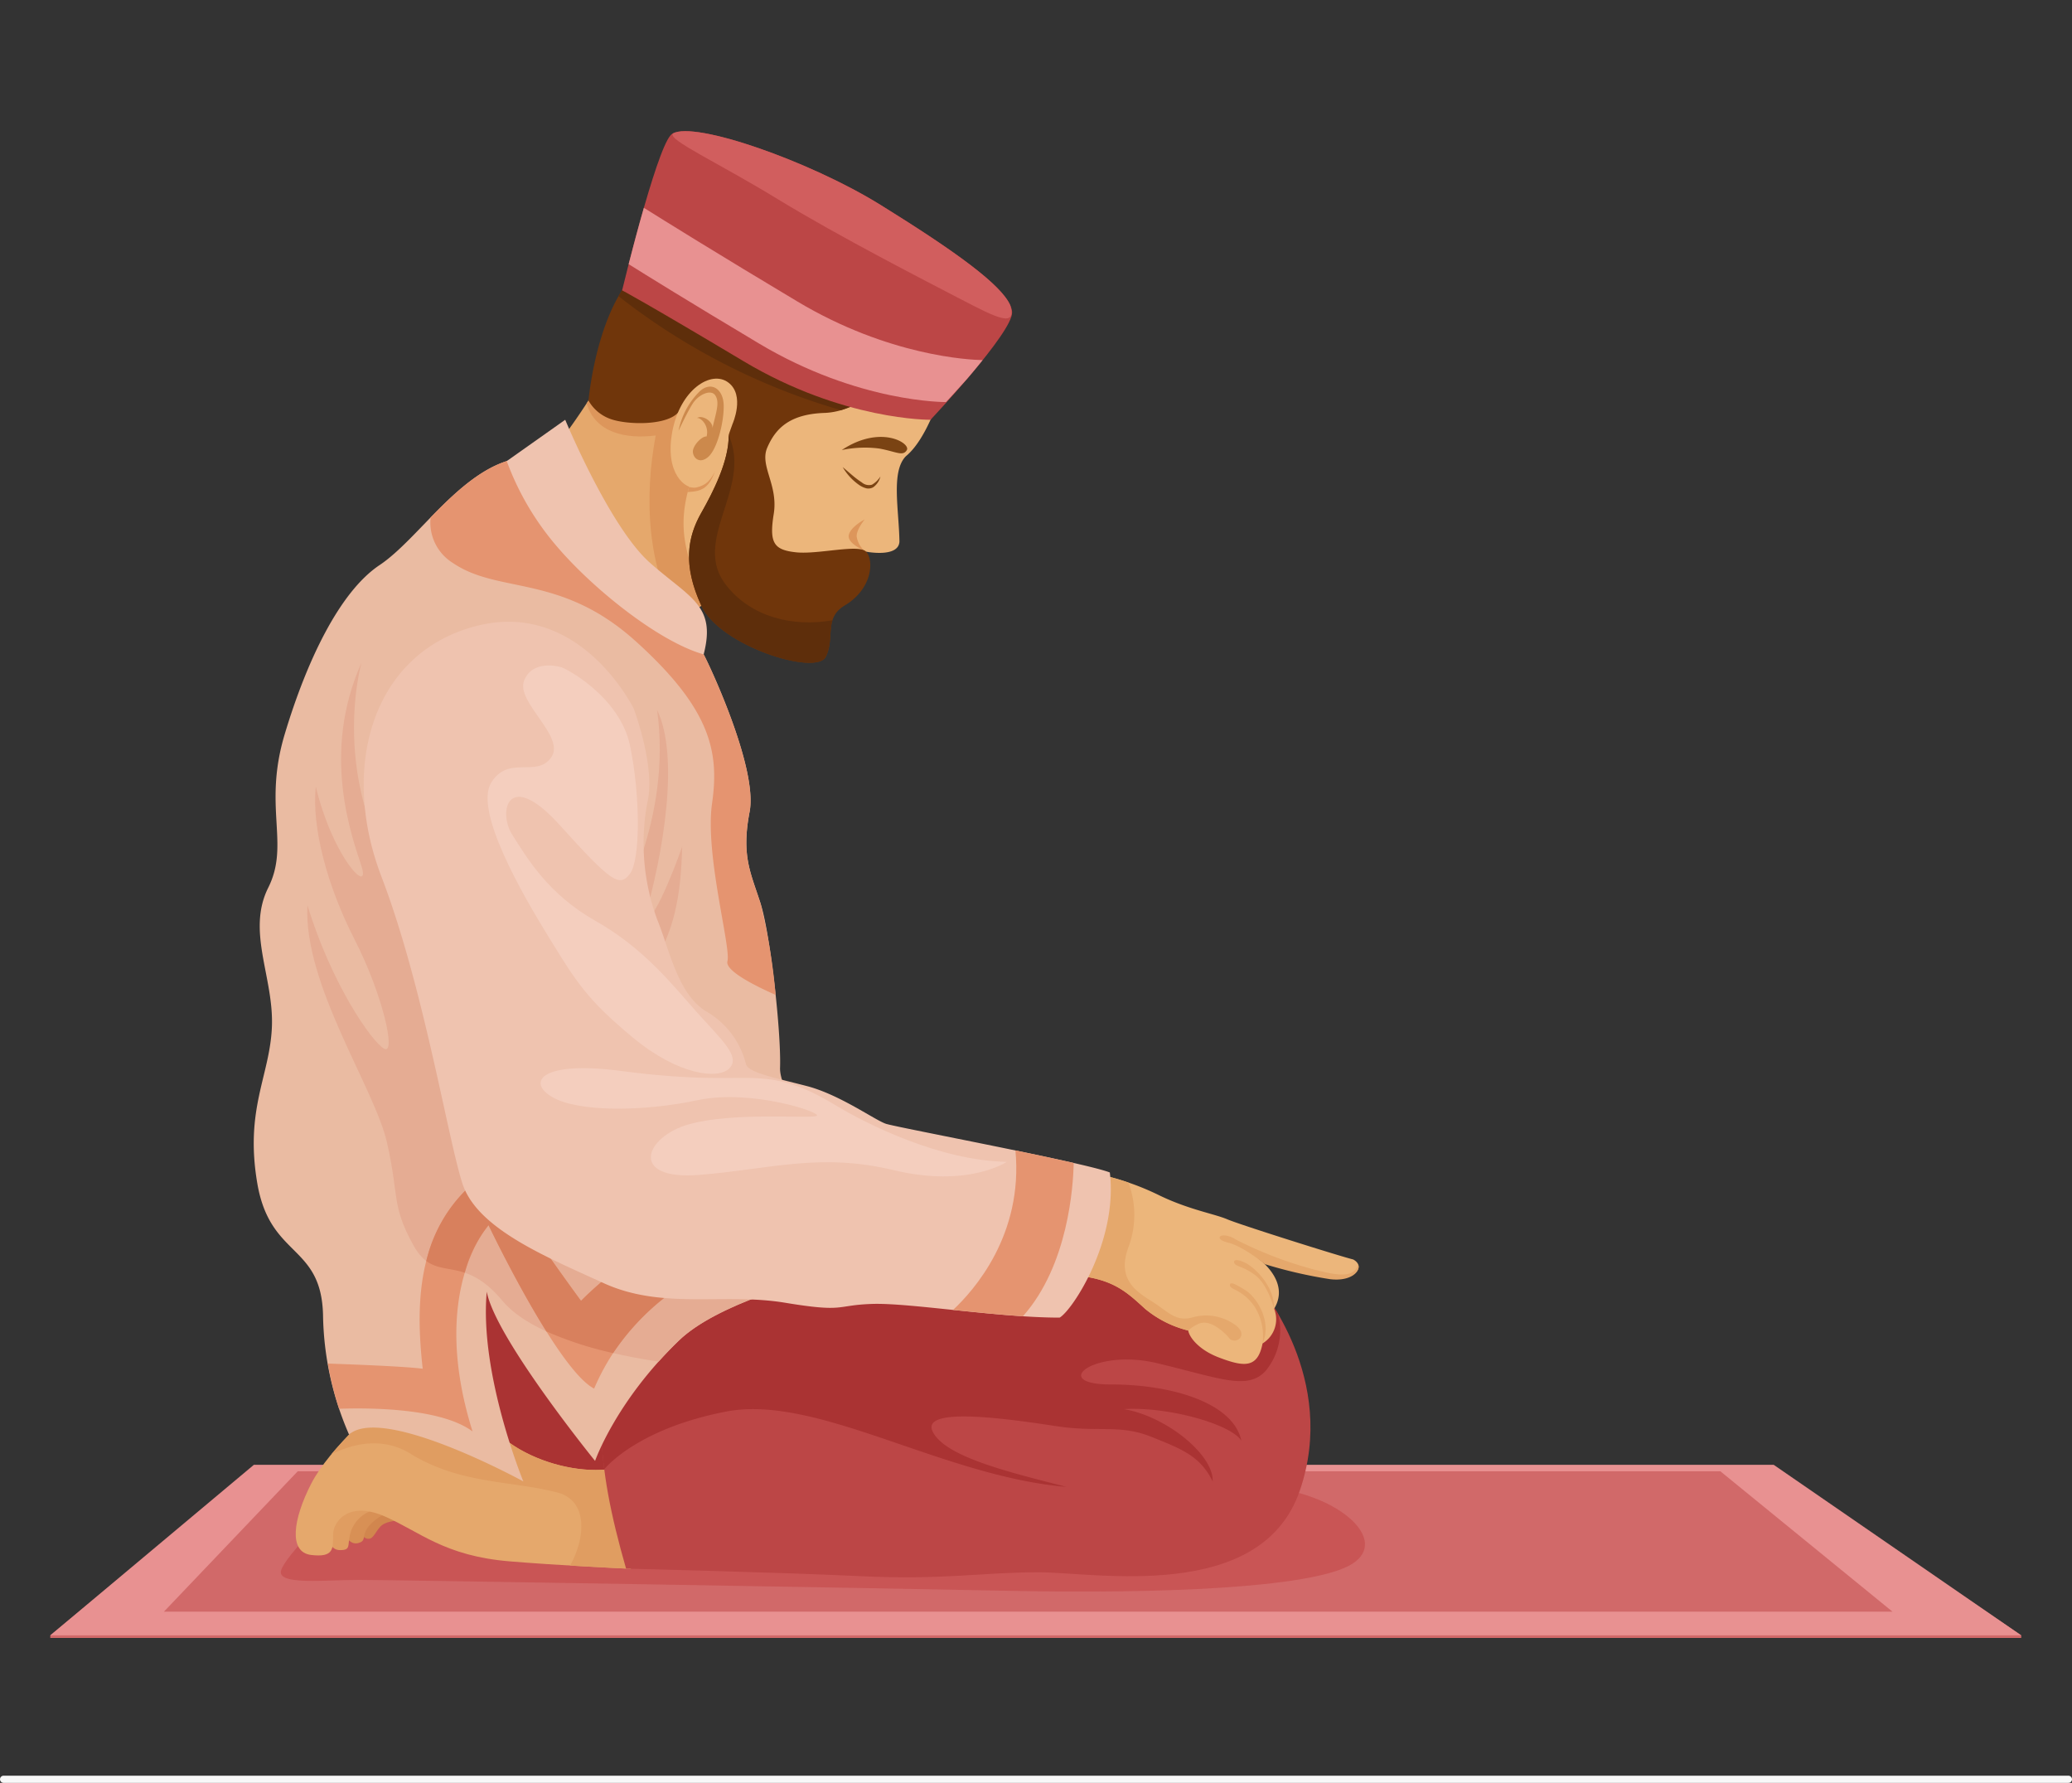 <svg xmlns="http://www.w3.org/2000/svg" xmlns:xlink="http://www.w3.org/1999/xlink" width="288.469" height="248.18" viewBox="0 0 288.469 248.18">
    <rect x="0" y="0" width="288.469" height="248.18" fill="#333333" stroke="none"/>
    <defs>
        <linearGradient id="linear-gradient" x1="1.358" y1="-0.311" x2="1.358" y2="1.29" gradientUnits="objectBoundingBox">
            <stop offset="0" stop-color="#4f80c1"/>
            <stop offset="1" stop-color="#4f80c1" stop-opacity="0.561"/>
        </linearGradient>
        <clipPath id="clip-path">
            <path id="Path_53" d="M307.51,215.378q-1.3-1.436-2.584-2.759c-16.346-16.84-27.784-19.762-25.85-49.989,2.915-45.57-14.371-67.26-38.246-74.455-25.816-7.78-52.543,17.616-73.4,9.989-22.378-8.184-38.944-20.823-63.824-8.184-23.693,12.036-23.908,50.062-35.2,63.5s-39.162,26.772-39.162,50.765c0,15.721,1.444,33.487,27.8,47.495,21.028,11.175,7.038,37.15,7.038,37.15.207,3.97,11.808,7.833,13.224,10.852h160.17c9.462-12.045,15.356-9.5,38.211-11.2C320.715,285.173,324.835,234.582,307.51,215.378Z" transform="translate(-29.246 -84.626)" fill="none"/>
        </clipPath>
    </defs>
    <g id="Group_2702" transform="translate(-106.031 -221)">
        <g id="Group_2701">
            <g id="Group_2700">
                <g id="Group_20" transform="translate(77.286 136.374)">
                    <g id="Group_15" transform="translate(29.246 84.626)">
                        <path id="Path_44" d="M307.51,215.378q-1.3-1.436-2.584-2.759c-16.346-16.84-27.784-19.762-25.85-49.989,2.915-45.57-14.371-67.26-38.246-74.455-25.816-7.78-52.543,17.616-73.4,9.989-22.378-8.184-38.944-20.823-63.824-8.184-23.693,12.036-23.908,50.062-35.2,63.5s-39.162,26.772-39.162,50.765c0,15.721,1.444,33.487,27.8,47.495,21.028,11.175,7.038,37.15,7.038,37.15.207,3.97,11.808,7.833,13.224,10.852h160.17c9.462-12.045,15.356-9.5,38.211-11.2C320.715,285.173,324.835,234.582,307.51,215.378Z" transform="translate(-29.246 -84.626)" fill="none"/>
                        <circle id="Ellipse_2" cx="37.121" cy="37.121" r="37.121" transform="translate(81.649 69.259)" fill="none"/>
                        <g id="Group_14">
                            <g id="Group_13" clip-path="url(#clip-path)">
                                <g id="Group_12" transform="translate(165.408 -66.029)">
                                    <g id="Group_10" transform="translate(48.444 32.515)">
                                        <path id="Path_45" d="M384.787,155.433c-.692-3.462-8.414-3.8-13.129-8.309v-.882a2,2,0,0,0,.26-3.891,1.481,1.481,0,0,0-.26-2.8v-5.3a3.365,3.365,0,0,0,0-6.7v-94.4h-.707v94.41a3.364,3.364,0,0,0,0,6.686v5.322a1.479,1.479,0,0,0-.214,2.79,2,2,0,0,0,.214,3.884v.931c-4.718,4.469-12.393,4.816-13.083,8.267a3.194,3.194,0,0,0,2.409,4.108h-.02v1.709h-.1a.893.893,0,0,0-.893.893v.164a.893.893,0,0,0,.893.893h.1v26.03h-.1a.893.893,0,0,0-.893.893v.165a.893.893,0,0,0,.893.892h.1v1.066l11.07,6.653,11.07-6.653v-1.066h.1a.893.893,0,0,0,.893-.892v-.165a.893.893,0,0,0-.893-.893h-.1V163.2h.1a.893.893,0,0,0,.893-.893v-.164a.893.893,0,0,0-.893-.893h-.1v-1.709h-.019A3.193,3.193,0,0,0,384.787,155.433Zm-20.044,28.94c-.107,1.109-1.321.637-2.025,2.143-.7-1.506-1.918-1.034-2.025-2.143a1.624,1.624,0,0,1,.188-1.129V169.058a1.626,1.626,0,0,1-.187-1.13c.107-1.108,1.321-.636,2.025-2.142.7,1.506,1.918,1.034,2.025,2.142a1.627,1.627,0,0,1-.187,1.13v14.186A1.626,1.626,0,0,1,364.743,184.374Zm2.375,0a1,1,0,0,1,.39-1.129V169.058a1,1,0,0,1-.39-1.13c.222-1.108,2.748-.636,4.21-2.142,1.463,1.506,3.989,1.034,4.21,2.142a1,1,0,0,1-.39,1.13v14.186a1,1,0,0,1,.39,1.129c-.221,1.109-2.748.637-4.21,2.143C369.865,185.01,367.339,185.482,367.118,184.374Zm14.846,0c-.107,1.109-1.321.637-2.025,2.143-.7-1.506-1.918-1.034-2.025-2.143a1.628,1.628,0,0,1,.188-1.129V169.058a1.629,1.629,0,0,1-.187-1.13c.107-1.108,1.322-.636,2.025-2.142.7,1.506,1.918,1.034,2.025,2.142a1.626,1.626,0,0,1-.187,1.13v14.186A1.625,1.625,0,0,1,381.963,184.374Z" transform="translate(-357.764 -33.143)" fill="none"/>
                                        <path id="Path_46" d="M379.325,287.65a1.56,1.56,0,1,1-1.56-1.56A1.56,1.56,0,0,1,379.325,287.65Z" transform="translate(-364.201 -121.432)" fill="none"/>
                                        <path id="Path_47" d="M379.693,292.958a2.354,2.354,0,1,1-2.354-2.355A2.355,2.355,0,0,1,379.693,292.958Z" transform="translate(-363.775 -123.007)" fill="none"/>
                                        <path id="Path_48" d="M379.181,298.868a1.251,1.251,0,1,1-1.251-1.251A1.251,1.251,0,0,1,379.181,298.868Z" transform="translate(-364.366 -125.456)" fill="none"/>
                                    </g>
                                    <g id="Group_11" transform="translate(0 0)">
                                        <path id="Path_49" d="M310.369,105.483c-.693-3.462-8.414-3.8-13.129-8.309v-.881a2,2,0,0,0,.26-3.891,1.481,1.481,0,0,0-.26-2.8V84.3a3.365,3.365,0,0,0,0-6.7V-16.807h-.706V77.6a3.364,3.364,0,0,0,0,6.687v5.321a1.479,1.479,0,0,0-.215,2.79,2,2,0,0,0,.215,3.884v.931c-4.719,4.469-12.394,4.816-13.084,8.267a3.2,3.2,0,0,0,2.409,4.109h-.02V111.3h-.1a.893.893,0,0,0-.893.893v.164a.894.894,0,0,0,.893.893h.1v26.03h-.1a.893.893,0,0,0-.893.893v.164a.894.894,0,0,0,.893.893h.1V142.3l11.07,6.653L307.98,142.3v-1.066h.1a.893.893,0,0,0,.893-.893v-.164a.893.893,0,0,0-.893-.893h-.1v-26.03h.1a.893.893,0,0,0,.893-.893v-.164a.893.893,0,0,0-.893-.893h-.1v-1.709h-.019A3.194,3.194,0,0,0,310.369,105.483Zm-20.045,28.941c-.107,1.108-1.322.636-2.025,2.143-.7-1.507-1.918-1.035-2.024-2.143a1.626,1.626,0,0,1,.187-1.129V119.108a1.627,1.627,0,0,1-.187-1.129c.106-1.109,1.321-.636,2.024-2.143.7,1.507,1.918,1.034,2.025,2.143a1.625,1.625,0,0,1-.188,1.129v14.186A1.624,1.624,0,0,1,290.324,134.424Zm2.375,0a1,1,0,0,1,.389-1.129V119.108a1,1,0,0,1-.389-1.129c.221-1.109,2.748-.636,4.21-2.143,1.463,1.507,3.989,1.034,4.21,2.143a1,1,0,0,1-.389,1.129v14.186a1,1,0,0,1,.389,1.129c-.221,1.108-2.748.636-4.21,2.143C295.447,135.06,292.921,135.532,292.7,134.424Zm14.845,0c-.106,1.108-1.321.636-2.024,2.143-.7-1.507-1.919-1.035-2.025-2.143a1.624,1.624,0,0,1,.187-1.129V119.108a1.625,1.625,0,0,1-.187-1.129c.106-1.109,1.321-.636,2.025-2.143.7,1.507,1.918,1.034,2.024,2.143a1.625,1.625,0,0,1-.187,1.129v14.186A1.624,1.624,0,0,1,307.544,134.424Z" transform="translate(-283.345 16.807)" fill="none"/>
                                        <path id="Path_50" d="M304.906,237.7a1.56,1.56,0,1,1-1.56-1.56A1.56,1.56,0,0,1,304.906,237.7Z" transform="translate(-289.782 -71.482)" fill="none"/>
                                        <path id="Path_51" d="M305.274,243.008a2.354,2.354,0,1,1-2.354-2.354A2.355,2.355,0,0,1,305.274,243.008Z" transform="translate(-289.356 -73.058)" fill="none"/>
                                        <path id="Path_52" d="M304.762,248.918a1.251,1.251,0,1,1-1.251-1.251A1.251,1.251,0,0,1,304.762,248.918Z" transform="translate(-289.947 -75.506)" fill="none"/>
                                    </g>
                                </g>
                            </g>
                        </g>
                    </g>
                    <path id="Path_54" d="M296.371,348.934c-17.576-8.462-32.548-19.529-53.379-18.878-8.462.651-14.972-8.462-22.784-13.019a7.188,7.188,0,0,0-5.208,0c-22.784,20.831-53.379,16.925-80.719,13.019-14.972-2.6-26.689-13.019-40.359-18.878-5.859-2.6-13.019-4.557-19.529-2.6-8.269,2.315-14.859,7.823-21.645,12.682a68.041,68.041,0,0,0,12.5,8.371c21.028,11.175,7.038,37.15,7.038,37.15.207,3.97,11.808,7.833,13.224,10.852H245.682c9.462-12.045,15.356-9.5,38.211-11.2,15.622-1.166,26.316-8.021,32.9-17.275C309.7,350.6,302.786,351.741,296.371,348.934Z" transform="translate(-8.204 -77.89)" fill="none"/>
                    <g id="Group_16" transform="translate(35.744 288.534)">
                        <path id="Path_55" d="M67.57,398.411h211.6L313.635,421.8v.353H39.228V421.8Z" transform="translate(-39.228 -398.058)" fill="#d16969"/>
                        <path id="Path_56" d="M67.57,397.869h211.6l34.461,23.74H39.228Z" transform="translate(-39.228 -397.869)" fill="#e89191"/>
                        <path id="Path_57" d="M82.164,399.253H280.231l23.962,19.54H63.536Z" transform="translate(-47.713 -398.352)" fill="#d16969"/>
                        <path id="Path_58" d="M96.486,404.95s-7.377,7.161-7.92,9.222,5.985,1.3,10.858,1.3,69.269,1.085,90.613,1.519,41.307-.434,47.165-3.472-.381-9.384-10.014-10.793S96.486,404.95,96.486,404.95Z" transform="translate(-56.438 -399.452)" fill="#c95555"/>
                    </g>
                    <g id="Group_19" transform="translate(64.073 102.883)">
                        <path id="Path_59" d="M146.944,383.622s-27.448,3.165-34.565,0-6.975-12.315-6.283-19.177,8.571-17.282,11.874-17.79,15.249,7.37,16.012,7.624S146.944,383.622,146.944,383.622Z" transform="translate(-90.788 -194.334)" fill="#a33"/>
                        <path id="Path_60" d="M106.195,409.706s-.582,1.17.339,1.461,1.092-.655,1.916-1.6,2.934-.9,2.934-.9-2.469-2.166-2.983-2.05S106.195,409.706,106.195,409.706Z" transform="translate(-90.868 -215.271)" fill="#d1864e"/>
                        <path id="Path_61" d="M102.488,410.761s.581,1.261,1.745.921.34-.97,1.407-2.327a7.121,7.121,0,0,1,2.91-1.989s-3.349-1.667-4.8-.862S102.488,410.761,102.488,410.761Z" transform="translate(-89.635 -215.155)" fill="#d89055"/>
                        <path id="Path_62" d="M98.6,410.612s.038,2.183,1.711,2.183.873-.8,1.528-2.692a4.689,4.689,0,0,1,3.564-2.983C103.582,405.811,99.433,407.12,98.6,410.612Z" transform="translate(-88.28 -215.273)" fill="#e09d61"/>
                        <path id="Path_63" d="M138.346,404.231c-.508,0-10.365-.483-16.89-1.032-9.072-.762-12.418-4.109-17.374-6.269s-7.159.678-7.159,2.584.127,3.177-3.05,2.8-2.541-4.956,0-9.912,9.7-11.352,14.275-14.783,8.938-5.167,8.98,2.118,12.707,12.411,20.205,10.251S138.346,404.231,138.346,404.231Z" transform="translate(-85.88 -204.115)" fill="#e5a86c"/>
                        <path id="Path_64" d="M139.992,389.983c-7.5,2.161-20.163-2.965-20.205-10.251s-4.405-5.549-8.98-2.118A72.832,72.832,0,0,0,99.338,388.3c3.731-1.832,7.733-2.289,11.413.165,6.983,4.073,13.967,3.491,20.368,5.237,3.934,1.312,3.6,6.234,1.463,10.083,4.361.263,8.114.441,8.423.441C141,404.231,147.489,387.823,139.992,389.983Z" transform="translate(-88.538 -204.115)" fill="#e09d61"/>
                        <path id="Path_65" d="M248.725,354.622s11.013,12.768,5.592,28.411-28.465,11.321-36.344,11.321-13.216,1.094-24.652.547-32.785-1.055-32.785-1.055c-4.321-14.995-4.829-24.907,0-34.946s6.608-12.58,24.652-13.851S248.725,354.622,248.725,354.622Z" transform="translate(-108.7 -193.746)" fill="#bc4646"/>
                        <path id="Path_66" d="M248.717,354.852c-.346-.082-13.079-3.106-27.657-5.751h-.008c-2.33-.406-28.663-4.41-41.726-3.287-1.22.141-2.336.3-3.367.473-7.269,1.583-14.235,13.27-18.211,21.234a39.95,39.95,0,0,0-.232,12.713c.546-.655,5.081-5.7,16.9-8.009,12.657-2.473,30.115,9.02,47.428,10.474-7.274-1.891-16.876-4.073-18.621-7.711s11.493-1.6,17.312-.727,8.729-.291,13.093,1.455,6.838,2.7,8.584,6.226c.146-3.753-6.547-9.1-12.366-10.065,6.111-.38,14.979,2.094,16.364,4.421-1.088-5.238-9.529-7.856-18.183-7.856s-2.347-5.059,6.429-2.966,12.6,3.839,15.127,1.075a8.866,8.866,0,0,0,1.731-7.922,28.206,28.206,0,0,0-2.567-3.753Z" transform="translate(-108.706 -193.979)" fill="#a33"/>
                        <g id="Group_18" transform="translate(40.474)">
                            <path id="Path_67" d="M154.5,161.214l-1.652,3.05s-5.126,8.45-7.413,10.2,3.473,10.643,8.3,15.81a52.668,52.668,0,0,0,9.828,8.218s3.982-4.067,5.676-4.067,1.017-23.552,1.017-23.552Z" transform="translate(-144.923 -129.615)" fill="#e5a86c"/>
                            <path id="Path_68" d="M173.412,170.872l-15.757-9.658L156,164.264s-.872,1.436-2.055,3.246c1.185,4.078,5.4,5,9.616,4.469-1.616,8.487-1.263,18.935,3.583,26.089,1.07-1.038,3.891-3.644,5.248-3.644C174.09,194.423,173.412,170.872,173.412,170.872Z" transform="translate(-148.073 -129.615)" fill="#dd965b"/>
                            <path id="Path_69" d="M204.081,156.181s-1.779,5.76-4.575,8.048c-2.118,2.118-.974,7.455-.911,11.9-.127,2.287-4.638,1.4-4.638,1.4s-.932,2.584-1.186,3.6-.508,1.059-1.694,1.186a29.428,29.428,0,0,0-3.177.508c2.2.127,2.33.424,2.288,1.059s-1.4,1.4-2.5,1.821.127,3.007-1.61,4.575-11.945.212-15.376-7.921-2.827-12.067,2.159-22.7L157.1,153.639s1.017-15.376,13.6-21.349S210.646,138.772,204.081,156.181Z" transform="translate(-149.175 -118.991)" fill="#ecb67b"/>
                            <path id="Path_70" d="M175.751,187.539a3.757,3.757,0,0,0,3.615-2.248c-.888,2.754-2.3,2.873-3.807,2.964Z" transform="translate(-155.616 -138.019)" fill="#dd965b"/>
                            <path id="Path_71" d="M212.219,195.7s-1.964,1.006-2.219,2.17,2.08,2.108,2.08,2.108a3.473,3.473,0,0,1-.98-1.853C211.018,197.146,212.219,195.7,212.219,195.7Z" transform="translate(-167.631 -141.654)" fill="#dd965b"/>
                            <path id="Path_72" d="M208.706,184.51l1.32,1.125a12.711,12.711,0,0,0,1.348,1.012,1.526,1.526,0,0,0,1.407.314,3.532,3.532,0,0,0,1.178-1.139,2.583,2.583,0,0,1-1,1.493,1.359,1.359,0,0,1-.989.143,3.244,3.244,0,0,1-.863-.381A7.792,7.792,0,0,1,208.706,184.51Z" transform="translate(-167.186 -137.747)" fill="#7a4313"/>
                            <path id="Path_73" d="M208.5,179.886a15.577,15.577,0,0,1,5.21-.212c2.372.424,3.3,1.144,3.855.212S213.924,176.284,208.5,179.886Z" transform="translate(-167.114 -135.494)" fill="#7a4313"/>
                            <path id="Path_74" d="M196.591,156.572s-4.406,4.6-9.4,4.772-6.862,2.287-7.963,4.829,1.553,5.168.9,9.234.028,5,3.078,5.337,8.726-1.186,9.785-.085.98,5.076-2.923,7.455c-3.05,1.779-1.356,4.574-2.711,7.2s-14.7-1.5-17.306-7.145-1.939-9.517,0-12.933,4.6-8.725,3.582-12.453-5.152-3.235-6.854-1.448-6.955,1.66-9.242.9a5.755,5.755,0,0,1-3.2-2.607s1.368-15.633,8.891-19.411S196.591,156.572,196.591,156.572Z" transform="translate(-148.209 -122.121)" fill="#70360b"/>
                            <path id="Path_75" d="M181.1,198.671c-5.115-6.252,3.64-13.614.257-21,.065,3.529-2.131,7.867-3.8,10.807-1.939,3.416-2.6,7.286,0,12.933s15.95,9.771,17.306,7.145c.9-1.745.461-3.563.955-5.11C190.255,204.419,184.556,202.991,181.1,198.671Z" transform="translate(-155.717 -135.359)" fill="#5e2e0b"/>
                            <path id="Path_76" d="M198.836,156.572S173,136.438,165.473,140.216a11.85,11.85,0,0,0-4.706,4.88,91.22,91.22,0,0,0,30.964,15.866A18.271,18.271,0,0,0,198.836,156.572Z" transform="translate(-150.453 -122.121)" fill="#5e2e0b"/>
                            <path id="Path_77" d="M204.466,152.849s-12.144.148-26.037-8.154-16.9-9.861-16.9-9.861,4.624-19.186,6.753-21.6,19,3.367,29.213,9.7c11.879,7.363,18.2,12.14,18.328,14.936S204.466,152.849,204.466,152.849Z" transform="translate(-150.717 -112.672)" fill="#bc4646"/>
                            <g id="Group_17" transform="translate(11.719 10.67)">
                                <path id="Path_78" d="M186.43,142.112c-11.008-6.578-18.672-11.347-21.387-13.049-.809,2.815-1.564,5.676-2.118,7.841,2.436,1.53,8.164,5.083,18.141,11.045,13.894,8.3,26.037,8.154,26.037,8.154s1.276-1.355,2.971-3.262c.716-.84,1.443-1.713,2.137-2.578C210.418,150.231,199.164,149.721,186.43,142.112Z" transform="translate(-162.925 -129.063)" fill="#e89191"/>
                            </g>
                            <path id="Path_79" d="M212.547,136.124c4.849,2.522,7.733,3.988,6.776.782-1.287-2.881-7.461-7.394-18.073-13.972-9.828-6.092-25.809-11.67-28.9-9.934-.709.9,6.079,3.934,14.642,9.158C195.574,127.4,207.7,133.6,212.547,136.124Z" transform="translate(-154.478 -112.674)" fill="#d15e5e"/>
                            <path id="Path_80" d="M180.524,171.893s1.779-3.981-.593-5.76-6.693.961-7.794,6.834,1.864,8.118,3.347,7.779,2.118-1.144,2.754-2.668S180.524,171.893,180.524,171.893Z" transform="translate(-154.338 -131.145)" fill="#ecb67b"/>
                            <path id="Path_81" d="M173.6,173.448a10.6,10.6,0,0,1,2.934-5.48c1.567-1.465,3.31-.383,3.352,1.956s-.908,6.108-2.175,7.179-2.157,0-2.116-.816,1.224-2.095,1.912-2.049c.387-1.569-.874-2.685-1.344-2.56.7-.49,2.227.426,2.154,1.394.537-2.3,1.013-3.533.421-4.511s-2.358-.154-3.151,1.079S173.6,173.448,173.6,173.448Z" transform="translate(-154.932 -131.74)" fill="#cc894c"/>
                        </g>
                        <path id="Path_82" d="M96.013,318.49a43.122,43.122,0,0,1-3.621-16.662c-.255-9.912-7.371-7.879-9.15-18.3s1.779-14.995,2.034-21.857-3.558-13.216-.508-19.315-.762-11.183,2.287-21.349,7.625-19.824,13.216-23.552,11.679-13.883,19.71-14.931c1.3,5.678,7.654,12.559,11.17,15.779s13.682,10.632,14.233,11.585,7.582,15.755,6.4,21.909.17,8.526,1.525,12.762,2.88,17.96,2.711,22.873,11.691,19.824,15.419,21.01a58.954,58.954,0,0,1,8.811,4.067s-29.481,4.4-38.292,12.877-11.691,16.774-11.691,16.774-13.893-17.113-15.079-23.552c-1.059,11.479,5.092,26.407,5.092,26.407S100.758,314.308,96.013,318.49Z" transform="translate(-82.747 -137.054)" fill="#eabba2"/>
                        <path id="Path_83" d="M157.635,314.338c-6.162-2.261-19.732-7.518-22.147-10.784-3.143-4.252-1.125-26.2,4.462-32.216s6.246-13,6.44-19.4c0,0-3.5,10.121-5.432,10.669,2.91-9.893,5.044-23.278,1.937-29.678,2.13,15.324-5.622,28.127-5.622,28.127s-13.384,15.906-27.157,0-8.38-34.7-8.38-34.7c-5.664,12.632-1.319,24.224,0,28.3S97.9,253.88,95.374,243.6c-.582,5.626,1.552,13.772,5.432,21.338s5.82,16.1,4.074,15.13-7.371-9.117-10.669-19.98c-.582,11.057,9.311,25.411,11.057,32.976s.582,8.729,3.685,14.354,6.6.776,12.415,7.759c4.491,5.389,16.486,7.688,21.73,8.458.872-.972,1.817-1.959,2.847-2.949C148.506,318.223,152.814,316.1,157.635,314.338Z" transform="translate(-86.739 -152.353)" fill="#e5ac93"/>
                        <path id="Path_84" d="M171.014,343.653s-.582-2.533-10.079-4.716c-16.188,2.474-27.092,14.112-27.092,14.112s-6.038-8.147-12.584-18.186c-10.475,6.838-10.475,18.477-9.456,27.642-2.4-.327-9.694-.6-13.2-.723a45.3,45.3,0,0,0,1.555,6.293c4.283-.148,14.232-.106,18.584,3.158-6.159-19.64,2.232-28.712,2.232-28.712s9.6,20.128,14.693,22.747C144.681,344.175,171.014,343.653,171.014,343.653Z" transform="translate(-88.28 -190.227)" fill="#e59470"/>
                        <path id="Path_85" d="M150.691,345.613a50.375,50.375,0,0,0-9.5,7.437s-6.038-8.147-12.584-18.186a20.569,20.569,0,0,0-8.958,12.639c1.553,1.157,3.272.939,5.355,1.635a17.911,17.911,0,0,1,3.312-6.614s3.9,8.173,8.048,14.781a49.769,49.769,0,0,0,9.3,3.018A33.8,33.8,0,0,1,158.37,349.05C155.749,347.972,153.041,346.787,150.691,345.613Z" transform="translate(-95.627 -190.227)" fill="#d8805d"/>
                        <path id="Path_86" d="M161.889,252.595c-.381,1.37,4.171,3.58,6.708,4.693a82.7,82.7,0,0,0-2.1-12.729c-1.355-4.236-2.711-6.608-1.525-12.761s-5.845-20.956-6.4-21.909-10.717-8.366-14.233-11.585-9.872-10.1-11.17-15.779c-4.786.625-8.883,4.486-12.6,8.293a6.611,6.611,0,0,0,3.1,6.348c6.4,4.365,15,1.455,25.469,10.911s11.629,15.421,10.611,22.55S162.415,250.7,161.889,252.595Z" transform="translate(-95.942 -137.054)" fill="#e59470"/>
                        <path id="Path_87" d="M295.314,347.641c-1.779-.424-15.757-4.829-17.536-5.592s-5.422-1.355-9.573-3.389a36.568,36.568,0,0,0-7.963-2.8s-11.534,13.6-5.078,13.9c6.4.291,8.341,2.16,11.178,4.752a15.087,15.087,0,0,0,5.994,3.018c.189,1.027,1.57,2.724,4.255,3.747,3.558,1.356,5.422,1.525,6.1-1.948a3.934,3.934,0,0,0,1.61-4.829c2.372-3.9-2.372-7.116-2.372-7.116a66.334,66.334,0,0,0,10.208,2.669C295.822,350.478,297.008,348.572,295.314,347.641Z" transform="translate(-142.242 -190.576)" fill="#ecb67b"/>
                        <path id="Path_88" d="M296.069,367.422a7.739,7.739,0,0,0-1.158-5.2c-1.637-2.291-3.346-2.291-3.382-2.873s.619-.291,2.146.655S297.445,364.334,296.069,367.422Z" transform="translate(-155.62 -198.666)" fill="#e5a86c"/>
                        <path id="Path_89" d="M297.982,360.861s-.877-3.395-2.659-4.7-2.619-1.128-2.873-1.637.4-.655,1.636,0S298.058,357.745,297.982,360.861Z" transform="translate(-155.923 -196.934)" fill="#e5a86c"/>
                        <path id="Path_90" d="M308.6,352.849c-.559,2.085-3.306,1.431-6.208.693a54.674,54.674,0,0,1-10.838-4.17c-1.964-1.237-3.31-.109-1.091.436s5.134,3,5.134,3a64.327,64.327,0,0,0,9.123,2.1C307.633,355.247,309,353.792,308.6,352.849Z" transform="translate(-154.849 -195.096)" fill="#e5a86c"/>
                        <path id="Path_91" d="M278.834,357.727c1.091.945.764,1.091,1.491,1.2s1.855-.946.182-2.183a6.945,6.945,0,0,0-6.038-1.014c-2.255.586-3.273-.8-5.455-2.187s-5.165-3.128-3.274-7.856a12.825,12.825,0,0,0-.094-8.752,32.991,32.991,0,0,0-3.776-1.072s-.657.775-1.566,1.953l-2.438,12.012c5.553.445,7.432,2.243,10.1,4.684a15.087,15.087,0,0,0,5.994,3.018,5.541,5.541,0,0,1,1.377-.9C276.506,356.09,277.743,356.782,278.834,357.727Z" transform="translate(-143.871 -190.576)" fill="#e5a86c"/>
                        <path id="Path_92" d="M143.857,229.683s3.084,8.133,1.9,13.047A30.724,30.724,0,0,0,147.111,259c1.694,4.067,2.851,10.505,6.932,12.877a11.69,11.69,0,0,1,5.437,7.285c.338,1.186,3.9,1.864,8.472,3.05s9.488,4.744,11.013,5.253,27.618,5.38,31.176,6.777c1.143,9.531-5.21,19.189-6.989,20.205-8.641,0-20.865-2.075-26.084-1.906s-3.678,1.237-12.166-.169-17.016,1.016-25.2-2.711-17.67-7.625-19.7-13.893-5.422-27.448-11.267-42.7-1.271-31.176,13.216-34.9S143.857,229.683,143.857,229.683Z" transform="translate(-90.955 -149.288)" fill="#efc3af"/>
                        <path id="Path_93" d="M142.783,227.117c.388-.1,8.341,3.977,9.8,10.959s1.455,15.907,0,17.846-2.619,1.164-9.8-6.789-8.632-1.843-6.595,1.358,4.946,8.244,11.638,12.026,10.669,8.869,14.063,12.679,6.111,6.137,4.559,7.786-7.177.97-13.481-4.268-7.759-7.565-11.639-13.869-10.475-17.749-8.05-21.629,6.3-.582,8.341-3.492-4.946-7.662-3.783-10.669S142.783,227.117,142.783,227.117Z" transform="translate(-100.202 -152.554)" fill="#f4cebe"/>
                        <path id="Path_94" d="M209.009,326.083s-5.383,3.638-15.712,1.164-17.166-.152-27.06.652-7.711-5.307-1.455-7.052,16.876-.728,17.749-1.164-9.093-3.783-16.585-2.182-16.585,1.685-20.222-.431-1.455-5.1,9.529-3.643,15.82.808,19.131,1.018,6.256,1.019,10.693,3.71S199.7,325.93,209.009,326.083Z" transform="translate(-104.162 -182.609)" fill="#f4cebe"/>
                        <path id="Path_95" d="M232.311,352.836c3.162.329,6.533.676,9.726.883,6.328-7.116,7.009-18.177,7.069-21.341-2.314-.528-5.158-1.131-8.112-1.742C242.105,342.385,235.208,350.135,232.311,352.836Z" transform="translate(-134.951 -188.751)" fill="#e59470"/>
                        <path id="Path_96" d="M136.856,180.145l8.14-5.754s6.185,14.931,11.776,19.887,9.277,5.909,7.5,12.771c-6.1-1.716-15.165-8.891-20.332-14.906A38.613,38.613,0,0,1,136.856,180.145Z" transform="translate(-101.633 -134.215)" fill="#efc3af"/>
                    </g>
                </g>
                <path id="Path_12049"  d="M1136.531,468.68H1424" transform="translate(-1030)" fill="none" stroke="#f8f8f8" stroke-linecap="round" stroke-width="1"/>
            </g>
        </g>
    </g>
</svg>
